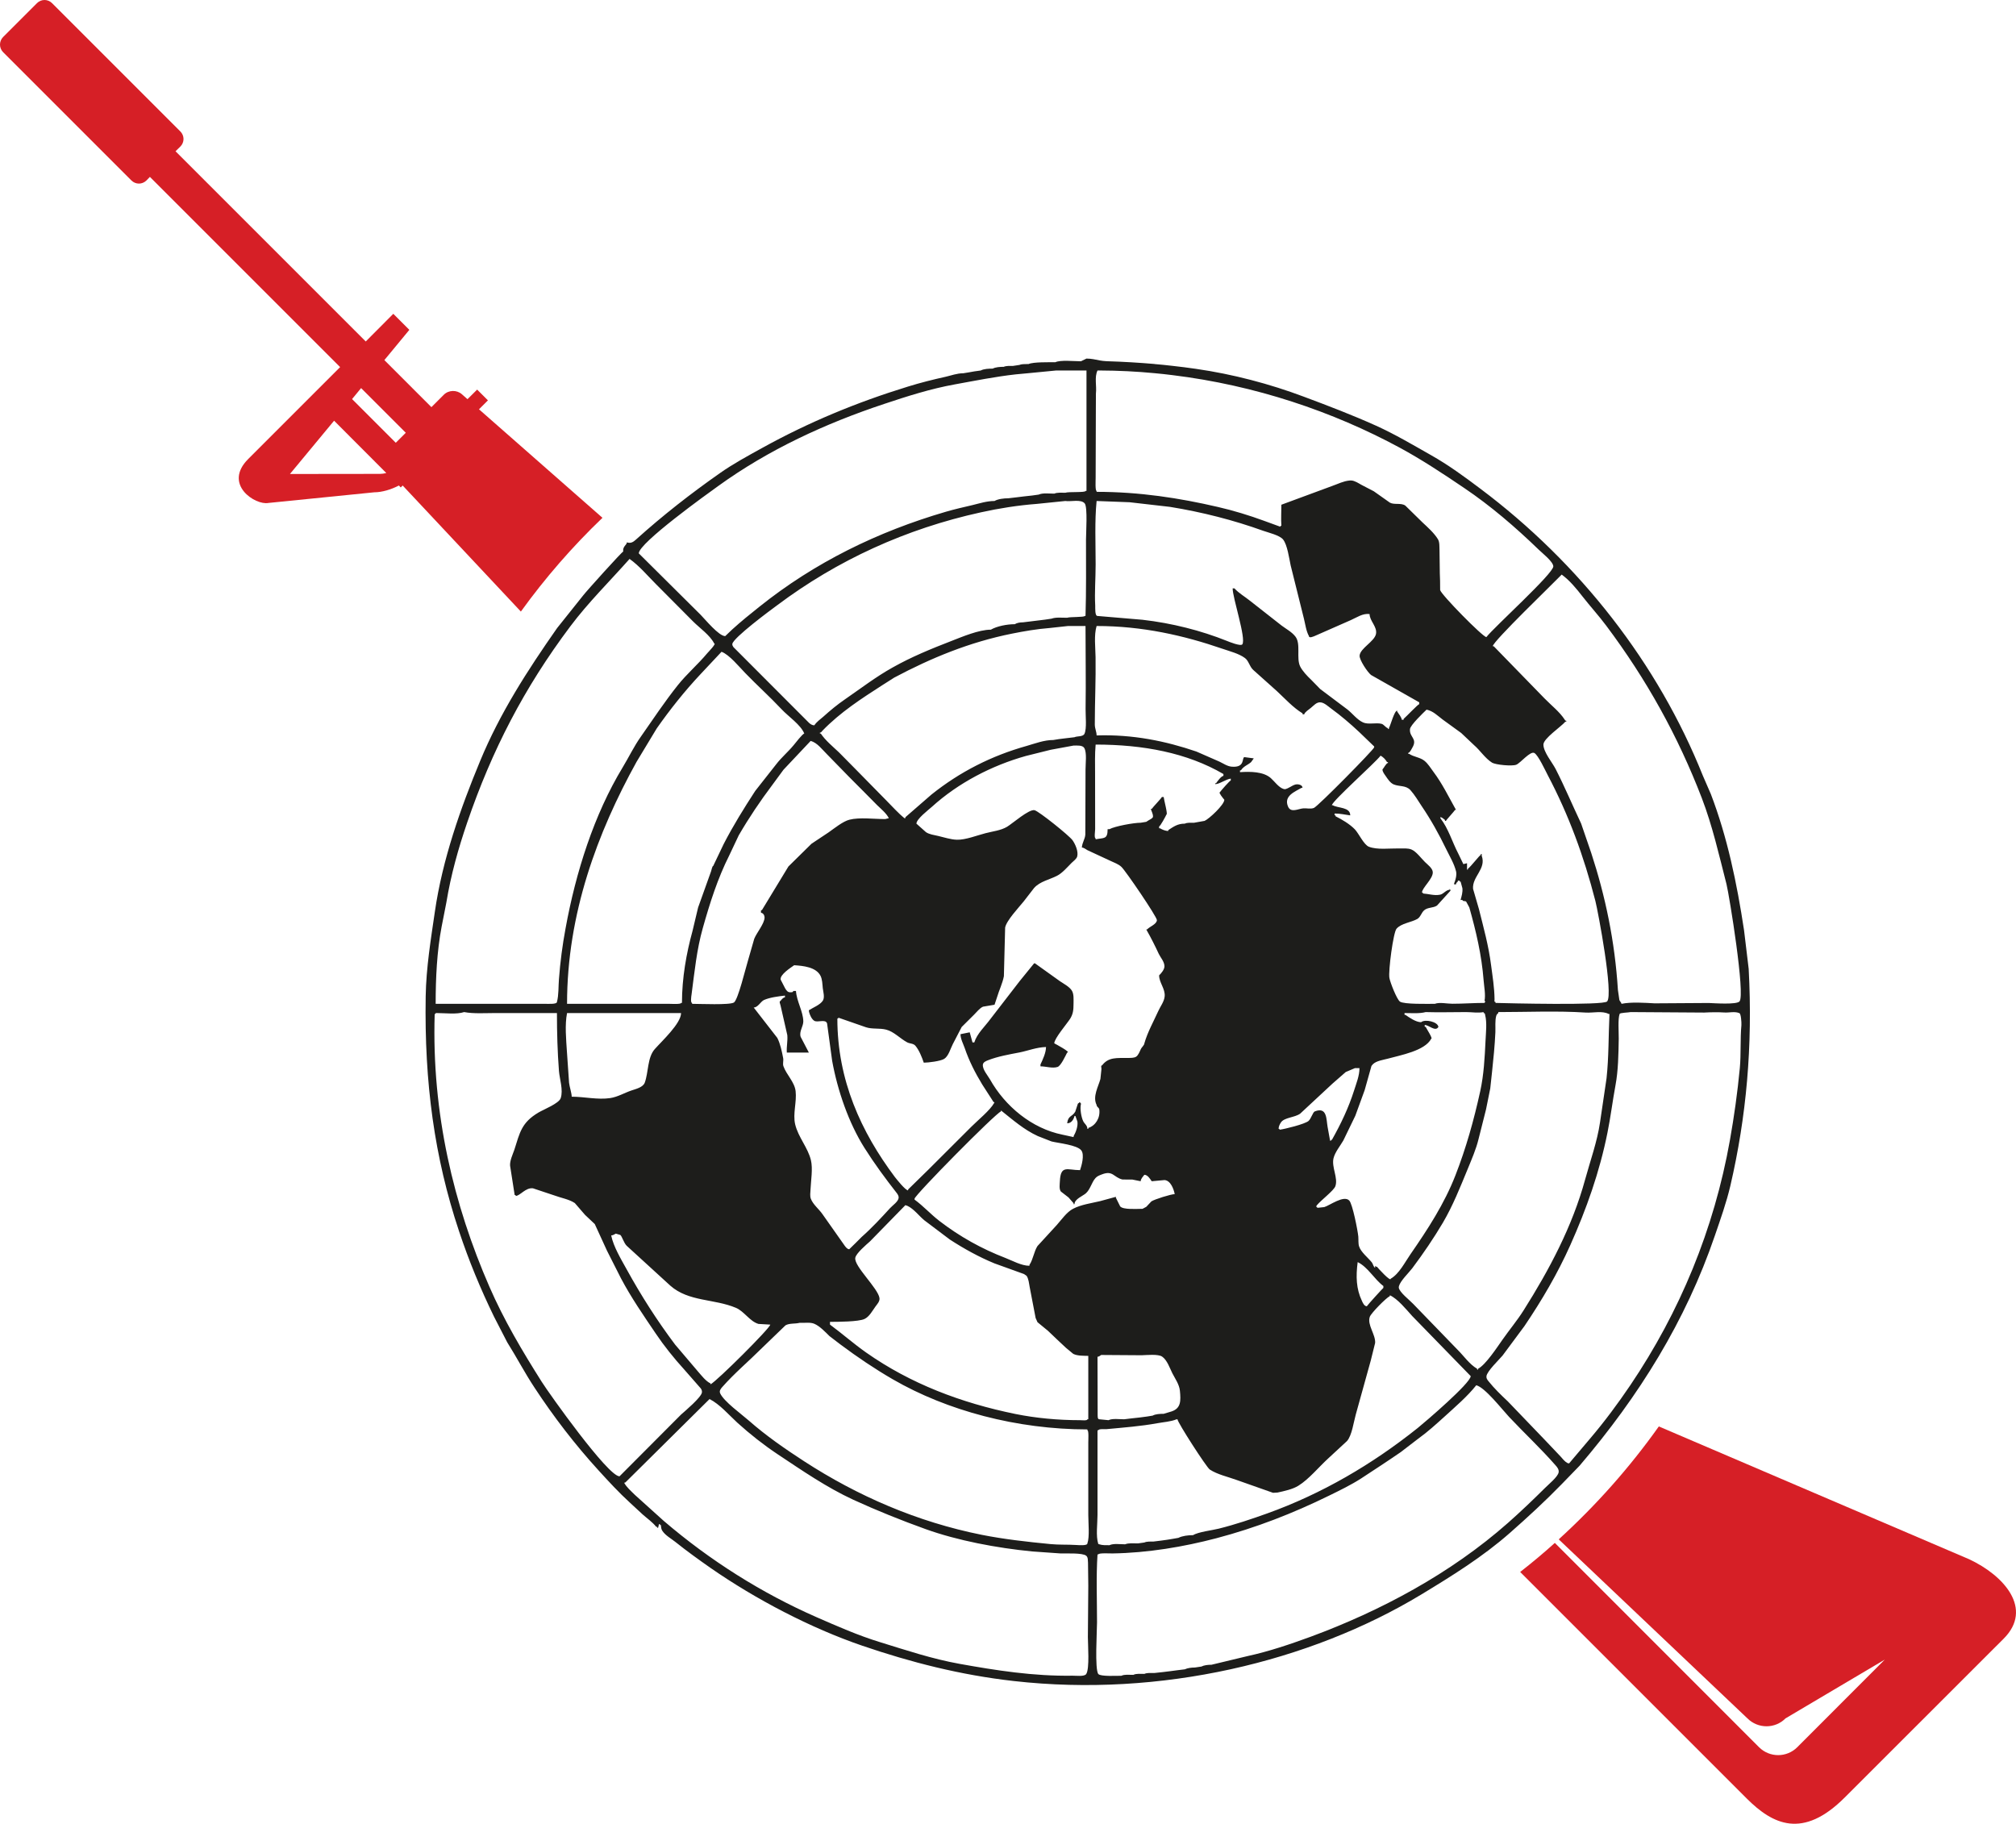 <?xml version="1.0" encoding="utf-8"?>
<!-- Generator: Adobe Illustrator 24.3.0, SVG Export Plug-In . SVG Version: 6.00 Build 0)  -->
<svg version="1.1" id="Layer_1" xmlns="http://www.w3.org/2000/svg" xmlns:xlink="http://www.w3.org/1999/xlink" x="0px" y="0px"
	 viewBox="0 0 882.554 798.429" enable-background="new 0 0 882.554 798.429" xml:space="preserve">
<g>
	<path fill="#D61F26" d="M861.965,682.59l-135.771-58.107c-12.819,18.05-27.522,34.591-43.828,49.436l82.613,78.372
		c4.618,4.618,12.111,4.618,16.682,0l43.451-25.731l-38.314,38.36c-4.618,4.618-12.111,4.618-16.73,0l-89.399-89.446
		c-4.901,4.43-9.99,8.672-15.175,12.724l99.248,99.248c11.31,11.263,24.458,17.908,42.885-0.565l69.559-69.511
		C890.194,704.315,877.375,689.754,861.965,682.59z M209.689,179.186l3.912-3.911l-4.713-4.713l-4.242,4.194l-2.45-2.168
		c-2.263-1.98-5.797-1.885-7.917,0.236l-5.419,5.419l-20.595-20.594l10.934-13.242l-7.022-7.022l-12.065,12.111L76.84,66.224
		l2.12-2.073c1.838-1.838,1.838-4.76,0-6.598L22.786,1.378c-1.839-1.837-4.76-1.837-6.598,0L1.343,16.223
		c-1.791,1.838-1.791,4.76,0,6.598l56.174,56.174c1.839,1.839,4.76,1.839,6.598,0l1.508-1.555l83.273,83.273l-40.199,40.199
		c-11.217,11.168,3.11,20.406,8.812,19.275l46.373-4.665c3.299,0,7.305-1.178,10.745-2.969l0.801,0.848l0.849-0.848l51.745,55.185
		c10.651-14.751,22.62-28.512,35.722-41.047L209.689,179.186z M166.38,207.462l-39.445,0.047l19.322-23.327l22.856,22.903
		C168.17,207.321,167.228,207.462,166.38,207.462z M173.26,193.843l-19.134-19.134l3.959-4.807l19.557,19.558L173.26,193.843z"/>
</g>
<g>
	<path fill-rule="evenodd" clip-rule="evenodd" fill="#1D1D1B" d="M765.53,424.178c-0.667-5.643-1.365-11.286-2.033-16.929
		c-3.155-20.783-7.342-40.837-14.533-59.617c-1.183-2.669-2.336-5.4-3.519-8.1c-19.569-48.907-53.701-92.838-97.45-125.635
		c-6.917-5.219-14.078-10.437-21.511-14.624c-7.919-4.49-15.746-9.132-24.12-12.925c-10.376-4.672-20.934-8.707-31.674-12.712
		c-14.776-5.552-30.916-9.83-47.178-12.166c-3.429-0.486-6.826-0.941-10.255-1.305c-2.609-0.303-5.218-0.577-7.827-0.789v-0.03
		c-6.826-0.577-13.744-1.001-20.965-1.214c-1.061-0.03-2.033-0.182-3.004-0.334c-1.881-0.364-3.671-0.819-5.825-0.819
		c-0.819,0.394-1.608,0.789-2.427,1.183c-3.034,0-8.889-0.667-11.256,0.425c-2.731,0-9.648-0.151-11.681,0.789h-0.516
		c-1.213,0-2.579,0-3.519,0.394c-0.91,0.152-1.851,0.273-2.791,0.425c-1.335,0-2.974-0.091-4.035,0.394
		c-1.578,0-3.58,0.121-4.824,0.789c-1.73,0-3.884,0.091-5.249,0.819c-0.91,0.151-1.851,0.273-2.821,0.394
		c-0.789,0.152-1.608,0.273-2.397,0.425c-0.819,0.121-1.608,0.243-2.427,0.394c-2.761,0-5.249,0.971-7.646,1.517
		c-5.643,1.244-11.165,2.64-16.565,4.308c-22.572,6.948-43.477,15.625-63.834,26.881c-6.189,3.428-12.621,6.887-18.446,10.983
		c-12.743,8.95-24.848,18.355-36.802,29.126c-1.062,0.971-2.124,1.699-3.641,1.305c-0.121-0.03-0.243-0.061-0.334-0.091
		c0,1.153-1.911,1.729-1.608,4.035c-0.485,0-16.019,17.233-17.505,19.175c-3.823,4.763-7.615,9.527-11.408,14.29
		c-13.046,18.628-25.091,37.348-33.707,58.191c-8.526,20.57-16.504,43.021-19.842,66.109c-1.73,11.924-3.792,24.332-4.005,37.014
		c-0.607,37.833,3.823,70.448,14.593,102.729c4.339,13.046,9.405,25.273,15.322,37.439c1.911,3.732,3.823,7.463,5.764,11.195
		c4.126,6.553,7.706,13.44,11.984,19.903c8.283,12.621,17.688,24.908,28.064,36.255c4.399,4.824,8.829,9.648,13.683,14.077
		c1.881,1.73,3.762,3.459,5.643,5.219c1.911,1.699,4.217,3.277,5.886,5.37h0.395v0.394h0.424c0.121-0.516,0.243-1.062,0.395-1.608
		h0.394v0.425c0.577,0,0.395-0.152,0.455,0.364c0.091,0.91,0.182,1.547,0.637,2.215c1.335,2.002,3.823,3.337,5.643,4.794
		c5.006,4.005,10.225,7.767,15.473,11.438c19.721,13.683,43.658,26.244,66.443,34.041c21.056,7.19,42.809,12.803,66.292,15.443
		c64.167,7.251,129.579-8.374,178.426-37.924c13.167-7.979,26.88-16.474,38.743-26.941c7.858-6.917,15.443-13.896,22.785-21.45
		c2.579-2.639,5.128-5.309,7.706-7.949c26.122-30.613,46.45-63.349,59.222-100.727c2.427-7.099,5.067-14.472,6.796-21.875
		C764.498,489.043,767.35,458.006,765.53,424.178z M683.674,251.547c3.489,2.549,6.401,6.098,9.041,9.496
		c3.428,4.399,7.16,8.464,10.467,12.894c17.627,23.513,31.401,48.331,41.838,75.484c4.642,12.105,7.524,24.878,10.801,37.681
		c1.214,4.885,8.313,48.543,5.673,51.334c-1.396,1.457-11.013,0.758-13.44,0.668c-7.919,0.061-15.807,0.091-23.726,0.151
		c-4.46-0.243-10.133-0.667-14.502,0.212c0-0.576-0.758-1.122-0.91-1.699c-0.212-1.456-0.425-2.913-0.637-4.369
		c-1.335-21.389-5.522-41.17-11.68-59.981c-1.457-4.278-2.943-8.586-4.43-12.894c-3.792-8.009-7.19-16.11-11.195-23.937
		c-1.487-2.852-5.309-7.373-5.309-10.619c0-2.67,7.737-7.797,9.618-10.042c0.546,0,0.394,0.121,0.394-0.394
		c-0.546,0-0.455-0.152-0.698-0.486c-2.245-3.458-5.946-6.31-8.859-9.314c-7.403-7.585-14.806-15.2-22.209-22.815h-0.425
		C653.487,280.855,680.246,255.157,683.674,251.547z M646.66,599.63v-0.394c-3.398-1.972-5.825-5.613-8.586-8.343
		c-6.463-6.674-12.925-13.349-19.417-20.054c-1.457-1.578-6.129-5.158-6.31-7.16c0.03-0.182,0.03-0.364,0.061-0.577
		c0.637-2.366,4.278-5.825,5.855-7.888c4.885-6.523,9.344-13.076,13.44-19.994c4.369-7.463,7.494-15.382,10.801-23.391
		c1.73-4.248,3.701-8.708,4.794-13.259c1.092-4.278,2.154-8.586,3.246-12.864c0.607-3.064,1.214-6.128,1.851-9.193
		c0.243-2.427,0.516-4.854,0.789-7.281c0.607-5.643,1.183-11.438,1.456-17.293c0.091-2.397-0.213-5.006,0.364-7.16
		c0.151-0.576,0.455-0.91,0.91-1.274v-0.425c12.196,0,25.849-0.607,38.228,0.212c3.246,0.213,7.281-0.88,10.073,0.607
		c0.486,0,0.394-0.121,0.364,0.394c-0.455,9.526-0.273,18.477-1.274,27.76c-0.941,6.432-1.912,12.864-2.852,19.296
		c-1.244,8.525-4.308,16.899-6.523,25.03c-5.613,20.57-15.746,39.593-26.971,57.341c-2.822,4.46-6.189,8.465-9.223,12.803
		c-2.275,3.216-7.312,10.952-10.68,12.712C647.055,599.752,647.176,599.63,646.66,599.63z M355.008,507.945
		c-1.335-5.583-5.583-10.073-6.917-15.776c-1.062-4.612,0.758-9.739,0.213-14.472c-0.455-4.005-4.035-7.221-5.34-10.922
		c-0.394-1.153,0.121-2.397-0.121-3.58c-0.576-2.973-1.213-6.159-2.548-8.798c-3.428-4.429-6.887-8.89-10.346-13.319
		c1.881,0,3.034-2.639,4.551-3.307c2.579-1.123,6.22-1.578,9.132-1.911v0.789c-0.789,0-1.578,1.031-2.002,1.608
		c-0.637,0-0.061,1.426,0.091,2.002c0.971,4.308,1.942,8.617,2.943,12.894c0.242,2.609-0.395,5.006-0.213,7.646h9.648
		c-1.183-2.306-2.397-4.581-3.58-6.857c-0.789-2.306,1.183-4.612,1.153-6.826c-0.091-4.338-2.913-8.737-3.216-13.288h-1.214
		c0,0.667-0.698,0.546-1.213,0.576c-1.214,0.091-1.821-0.88-2.367-1.821c-0.637-1.213-1.274-2.488-1.911-3.701
		c-0.394-2.215,4.399-5.218,5.916-6.31c3.914,0.243,9.617,0.789,11.559,4.672c0.758,1.547,0.789,3.55,0.971,5.37
		c0.182,1.608,0.941,3.975,0.03,5.461c-1.213,1.881-4.369,3.064-6.129,4.217c0.03,0.243,0.061,0.516,0.091,0.758
		c0.334,1.244,1.123,3.155,2.306,3.853c1.456,0.88,4.945-0.91,5.583,1.153c0.728,5.461,1.456,10.892,2.215,16.323
		c2.367,13.076,7.251,27.214,14.138,38.136c4.339,6.887,9.102,13.349,14.229,19.903c0.364,0.485,0.789,1.183,0.758,1.911
		c-0.121,1.729-2.67,3.368-3.792,4.611c-3.853,4.218-8.009,8.708-12.378,12.561c-1.79,1.82-3.611,3.61-5.461,5.4
		c-0.819,0-1.396-0.789-1.851-1.335c-3.276-4.642-6.553-9.314-9.83-13.956c-1.547-2.275-4.186-4.248-5.158-6.857
		c-0.424-1.123-0.182-2.761-0.121-4.005C355.008,516.743,355.888,511.707,355.008,507.945z M305.646,600.54
		c-3.368-3.975-6.735-7.949-10.133-11.924c-7.949-10.588-14.866-21.45-21.147-32.857c-2.397-4.338-5.825-9.982-6.796-14.897
		c0.728,0,1.426-0.486,2.003-0.789c0.667,0.212,1.304,0.394,1.972,0.577c0.819,0.667,1.456,3.368,2.791,4.733
		c6.372,5.825,12.743,11.65,19.114,17.475c8.04,7.099,19.175,5.673,28.731,9.709c3.611,1.517,6.098,5.977,9.86,7.039
		c1.73,0.091,3.429,0.212,5.158,0.303c0,1.487-23.27,24.635-26.152,26.152v-0.394C308.923,604.606,307.224,602.33,305.646,600.54z
		 M600.211,295.509c7.039,4.005,14.077,7.979,21.086,11.954v0.819c-0.516,0-5.795,5.583-6.826,6.432v0.394h-0.819
		c0-0.971-1.487-2.821-2.002-3.61v-0.394c-1.244,0-2.882,6.402-3.611,7.646v0.394h-0.425v-0.394c-0.85,0-1.76-1.638-2.852-1.881
		c-2.427-0.576-5.765,0.424-8.01-0.576c-2.639-1.184-4.551-3.823-6.826-5.643c-3.974-2.973-7.979-5.977-11.953-8.98
		c-1.335-1.335-2.64-2.7-3.975-4.066c-1.729-1.638-3.853-3.853-4.854-5.916c-1.73-3.641,0.424-9.8-2.033-12.985
		c-1.577-2.063-4.065-3.337-6.037-4.824c-4.642-3.641-9.284-7.282-13.925-10.922c-2.154-1.73-4.855-3.277-6.736-5.37h-0.789
		c0,4.248,5.977,21.905,4.248,24.484c-0.698,1.001-5.946-1.153-6.766-1.487c-11.347-4.551-24.15-7.797-36.953-9.254
		c-6.554-0.546-13.137-1.123-19.691-1.669c-1.183,0-0.971-3.398-1.001-4.46c-0.334-5.977,0.182-11.893,0.182-18.082
		c0-9.193-0.456-19.023,0.424-27.791c4.824,0.212,9.618,0.394,14.442,0.546c5.916,0.698,11.802,1.365,17.718,2.032
		c14.168,2.306,27.791,5.795,40.776,10.467c2.215,0.789,7.221,1.942,8.707,3.823c1.851,2.306,2.64,8.192,3.307,11.317l5.825,23.392
		c0.637,2.579,0.94,5.309,2.184,7.585c0,1.092,2.245,0.061,2.731-0.151c5.218-2.306,10.437-4.581,15.655-6.887
		c2.427-1.062,5.219-3.064,8.161-2.609c0,3.004,3.459,5.552,2.791,8.738c-0.728,3.307-6.857,6.189-7.16,9.405
		C595.023,288.865,598.694,294.325,600.211,295.509z M654.275,437.467c-0.061-5.127-0.88-10.042-1.517-14.927
		c-1.092-8.586-3.307-16.474-5.309-24.514c-0.85-2.973-1.729-5.946-2.579-8.89c-0.455-5.4,5.886-8.707,3.792-14.472v-0.789h-0.395
		v0.394c-0.455,0-4.429,5.218-5.643,6.038v0.395h-0.395v-2.791c-0.516,0.121-1.061,0.243-1.608,0.394
		c-0.728-1.517-1.457-3.064-2.215-4.581c-2.639-5.036-4.338-11.044-7.857-15.534v-0.425c0.789,0,1.426,0.819,2.032,1.214
		c0,0.516-0.152,0.394,0.394,0.394c0-0.213,3.519-4.035,4.035-4.824h0.395c-0.061-0.091-0.121-0.212-0.182-0.303
		c-3.125-5.552-5.795-11.135-9.708-16.353c-1.244-1.638-2.306-3.519-3.975-4.854c-1.972-1.547-4.672-1.638-6.674-3.034
		c-0.546,0-0.395,0.121-0.395-0.394c0.668,0,1.426-1.608,1.76-2.184c2.518-4.156-1.365-4.612-0.971-8.252
		c0.182-1.73,5.735-7.039,7.252-8.495c2.821,0.576,4.733,2.579,6.978,4.278c2.731,1.972,5.461,3.974,8.192,5.946
		c1.85,1.76,3.701,3.519,5.582,5.279c2.761,2.367,4.824,5.765,7.919,7.706c1.547,0.94,8.677,1.638,10.588,0.91
		c1.881-0.758,6.159-6.159,7.949-5.127c1.699,0.971,4.763,7.646,5.825,9.648c9.193,17.445,15.807,35.406,20.873,55.127
		c1.184,4.672,8.01,40.898,5.128,43.992c-1.699,1.79-43.598,0.789-48.846,0.637v-0.425
		C654.002,438.65,654.275,438.043,654.275,437.467z M602.789,554.576c-0.424,0-0.546-0.182-0.789-0.425v0.819
		c-0.607,0-0.97-1.73-1.426-2.275c-1.699-2.124-4.824-4.521-5.612-7.069c-0.395-1.244-0.213-2.943-0.334-4.338
		c-0.273-2.7-2.518-14.168-3.944-15.685c-2.366-2.549-8.646,2.184-10.952,2.852c-1.032,0.121-2.063,0.243-3.095,0.334v-0.394h-0.395
		c0-0.546,0.061-0.516,0.334-0.85c1.699-2.063,7.342-6.341,8.009-8.222c1.275-3.58-1.699-8.283-0.819-12.196
		c0.667-2.761,2.912-5.401,4.308-7.827c1.76-3.611,3.489-7.221,5.249-10.831c1.365-3.732,2.73-7.464,4.096-11.226
		c1.001-3.519,2.003-7.039,2.973-10.588c0.212-0.243,0.425-0.516,0.637-0.758c1.517-1.487,4.49-1.881,6.553-2.427
		c5.431-1.517,16.171-3.398,18.962-8.707c0.85,0-2.063-4.429-2.427-5.218c-0.667,0-0.394-0.273-0.394-0.819
		c1.82,0,4.642,3.125,5.977,0.85c-0.273-2.275-5.856-3.519-7.585-2.063c-2.245,0-5.158-2.033-6.857-3.216h-0.394v-0.789
		c3.004,0,6.584,0.303,9.253-0.425c5.825,0.182,11.559,0,17.718,0c2.609,0,5.158,0.486,7.646,0v0.425
		c0.607,0,0.546,0.303,0.667,0.819c0.88,3.368,0.334,7.767,0.182,11.225c-0.364,7.585-0.758,14.987-2.306,22.087
		c-2.822,12.864-6.25,25.091-10.892,36.953c-4.794,12.318-12.045,23.513-19.66,34.496c-2.367,3.398-4.976,8.646-8.647,10.71
		C608.827,561.312,603.336,555.274,602.789,554.576z M605.611,563.011v0.819c-0.121,0-6.614,7.1-7.251,8.04
		c-1.122,0-1.79-1.547-2.154-2.367c-2.518-5.279-2.67-10.71-1.851-16.96C598.815,554.697,601.576,559.977,605.611,563.011z
		 M559.738,494.201c0-1.001,0.486-1.972,0.971-2.73c1.426-2.306,6.159-2.185,8.495-3.944c4.733-4.369,9.435-8.768,14.169-13.168
		c1.911-1.668,3.853-3.367,5.764-5.036c1.335-0.576,2.67-1.123,4.005-1.699h2.002c0,3.338-1.396,6.705-2.336,9.708
		c-2.457,7.737-5.825,14.745-9.739,21.693h-0.394v0.394h-0.395c-0.364-2.033-0.728-4.035-1.092-6.068
		c-0.607-3.428-0.182-8.889-5.583-6.796c-0.91,0.334-1.578,3.155-2.791,4.217c-1.699,1.366-10.164,3.489-12.682,3.823v-0.394
		H559.738z M544.75,331.461c-1.214,0.333,0.455,4.672-5.522,4.186c-1.972-0.152-3.701-1.426-5.4-2.215
		c-3.337-1.456-6.705-2.943-10.042-4.399c-13.471-4.612-27.943-7.585-43.719-7.069c0-1.638-0.789-2.973-0.789-4.854
		c0-9.86,0.486-19.599,0.334-29.369c-0.061-4.338-0.758-9.617,0.455-13.683c19.994,0,38.076,4.096,55.157,9.982
		c3.125,1.093,7.13,2.063,9.769,4.035c1.699,1.244,1.942,3.61,3.611,5.188c3.458,3.095,6.947,6.189,10.406,9.314
		c3.549,3.307,7.13,7.251,11.195,9.708c0,0.667,0.243,0.425,0.789,0.425c0-0.789,2.215-2.275,2.852-2.791
		c1.305-1.031,2.488-2.639,4.339-2.427c1.638,0.182,3.276,1.79,4.551,2.701c4.217,3.064,8.374,6.614,12.287,10.285
		c2.185,2.124,4.369,4.217,6.553,6.311v0.394c-0.243,1.093-24.514,25.728-26.365,26.517c-1.457,0.577-3.034,0.091-4.612,0.182
		c-2.215,0.152-5.492,2.154-6.735-0.789c-2.003-4.703,3.125-6.523,5.916-8.191h0.424c0-1.426-2.154-1.73-3.185-1.426
		c-1.547,0.455-2.852,1.699-4.49,2.033c-0.212-0.03-0.455-0.091-0.668-0.121c-2.093-0.667-3.914-3.306-5.522-4.733
		c-3.246-2.882-8.92-2.912-13.501-2.609v-0.789h0.395c1.274-1.911,2.943-2.275,4.46-3.61l1.183-1.638
		C547.511,331.825,546.116,331.643,544.75,331.461z M535.982,350.12c0,2.184-6.675,8.404-8.647,9.254
		c-1.517,0.273-3.064,0.546-4.612,0.819c-1.305,0-3.004-0.121-4.035,0.394c-3.216,0-4.884,1.305-7.251,2.822v0.394
		c-1.214,0-2.67-0.607-3.611-1.183h-0.394V361.8c0.486,0,2.882-4.46,3.216-5.219c0.667,0-1.093-6.371-1.214-7.646h-0.819
		c0,0.364-3.884,4.369-4.43,5.219h-0.394c0.061,0.121,0.091,0.212,0.121,0.333c1.638,4.126,0.91,3.247-2.124,5.309
		c-0.819,0.121-1.608,0.243-2.427,0.395c-3.034,0-11.317,1.517-13.683,2.821h-0.789c0,4.551-1.578,3.701-5.249,4.429v-0.424
		c-0.728,0-0.213-3.216-0.213-4.035c0-8.1-0.03-16.14-0.03-24.18c0-4.217-0.152-8.617,0.243-12.833
		c20.752,0,39.987,3.58,55.946,12.894v0.819c-0.91,0-2.67,2.397-3.216,3.216h-0.394v0.394c1.911,0,4.551-2.093,6.826-2.427v0.819
		c-0.395,0-4.339,4.49-4.824,5.218C533.404,346.903,535.436,349.543,535.982,350.12z M512.955,617.894
		c-1.184,0.364-2.367,0.698-3.52,1.062c-1.608,0-3.58,0.091-4.824,0.789c-0.819,0.152-1.608,0.273-2.427,0.394
		c-1.062,0.152-2.154,0.273-3.216,0.425c-1.213,0.121-2.427,0.243-3.61,0.394c-1.092,0.121-2.154,0.273-3.247,0.394
		c-2.093,0-5.127-0.455-6.826,0.394c-1.335-0.121-2.669-0.243-4.035-0.394c-0.819,0-0.698-1.305-0.728-2.003
		c0-8.465-0.03-16.899-0.061-25.364c0.577,0,1.183-0.486,1.608-0.789c5.916,0.03,11.802,0.091,17.688,0.121
		c2.245-0.061,7.282-0.607,9.011,0.607c2.185,1.517,3.307,4.976,4.43,7.221c1.214,2.397,3.064,4.915,3.337,7.737
		C516.96,613.253,517.02,616.499,512.955,617.894z M482.19,467.988c-0.151,1.456-0.303,2.912-0.455,4.369
		c-0.88,3.307-3.519,7.706-1.669,11.377c0,0.91,1.062,1.092,1.183,2.033c0.455,3.641-1.638,7.039-4.824,8.04v0.394h-0.394
		c0-1.517-1.274-2.184-1.82-3.337c-0.85-1.668-1.517-5.552-1.001-7.524c0-0.637-0.334-0.607-0.819-0.819v0.425
		c-0.516,0-0.424,0.061-0.607,0.485c-0.334,1.062-0.698,2.154-1.062,3.246c-1.396,2.397-3.095,1.547-3.55,5.097
		c1.851,0,2.852-1.668,3.216-3.216h0.394c0.304,0.819,0.577,1.638,0.88,2.457c0.304,2.124-0.728,4.763-1.668,6.402v0.394
		c-1.608-0.364-3.246-0.698-4.885-1.061c-13.38-2.701-25.091-12.379-31.765-24.271c-0.941-1.638-3.307-4.308-3.064-6.402
		c0.121-1.092,1.456-1.608,2.336-1.941c4.186-1.638,9.162-2.518,13.622-3.368c3.823-0.758,7.494-2.275,11.68-2.397
		c0,2.518-1.426,5.492-2.427,7.646v0.819c2.427,0,5.188,1.001,7.464,0.273c1.487-0.455,3.519-4.976,4.217-6.311
		c2.003,0-5.279-3.853-5.643-4.035c0-2.124,5.613-8.647,6.978-10.801c1.244-2.033,1.457-3.762,1.457-6.493
		c0-2.002,0.212-4.278-0.758-5.825c-1.092-1.699-3.519-2.943-5.128-4.035c-3.671-2.609-7.342-5.249-10.982-7.858h-0.395
		c-2.093,2.609-4.186,5.188-6.31,7.767c-4.278,5.552-8.556,11.104-12.833,16.626c-2.397,3.277-5.856,6.371-7.039,10.224h-0.789
		c-0.395-1.456-0.819-2.943-1.214-4.429c-1.335,0.273-2.67,0.546-4.035,0.819c0,2.063,1.183,4.186,1.85,6.098
		c1.881,5.552,4.581,10.861,7.646,15.898c1.669,2.578,3.338,5.188,5.006,7.767h0.394c-0.03,0.121-0.091,0.212-0.152,0.334
		c-1.76,3.186-7.16,7.585-10.012,10.437c-6.219,6.22-12.469,12.47-18.72,18.69c-2.973,2.943-5.946,5.855-8.95,8.768v0.394
		c-1.183,0-5.006-4.854-5.825-5.886c-14.745-19.69-25.151-42.354-25.151-69.355h0.394v-0.395c4.066,1.396,8.101,2.822,12.136,4.218
		c2.701,0.91,5.977,0.303,8.799,1.031c3.428,0.849,6.159,3.944,9.253,5.582c1.183,0.607,2.761,0.425,3.641,1.547
		c1.608,1.942,2.791,4.945,3.61,7.342c2.002,0,7.372-0.667,8.95-1.668c1.911-1.214,2.791-4.612,3.762-6.462
		c1.305-2.488,2.609-5.006,3.884-7.494c1.82-1.79,3.61-3.61,5.431-5.4c1.213-1.183,2.457-2.882,3.914-3.489
		c1.699-0.273,3.367-0.576,5.036-0.849c0.364-1.093,0.728-2.185,1.092-3.277c0.94-3.186,2.336-5.886,3.004-9.193
		c0.182-7.099,0.364-14.199,0.546-21.298c0.546-3.064,5.946-8.768,8.1-11.438c1.517-1.972,3.034-3.944,4.581-5.916
		c2.579-2.882,6.735-3.641,9.982-5.309c2.367-1.183,4.521-3.762,6.402-5.643c0.85-0.849,2.185-1.729,2.488-2.852
		c0.577-2.245-0.88-5.43-2.033-7.069c-1.456-2.063-14.715-12.682-16.626-13.168c-2.397-0.607-9.678,5.825-12.045,7.251
		c-2.822,1.668-6.25,1.972-9.466,2.822c-3.58,0.91-8.737,2.973-12.53,2.852c-2.791-0.091-5.552-1.062-8.101-1.638
		c-1.881-0.455-3.823-0.637-5.4-1.669c-1.396-1.244-2.791-2.488-4.187-3.732c0-2.033,5.249-6.007,6.735-7.342
		c11.59-10.528,26.335-18.143,41.201-22.3c3.61-0.91,7.221-1.79,10.831-2.7c3.337-0.637,6.705-1.244,10.042-1.851
		c1.517,0.03,3.914-0.273,4.702,1.123c1.153,2.154,0.516,6.614,0.516,9.344c0,9.496-0.061,19.023-0.091,28.549
		c-0.182,2.093-1.366,3.398-1.517,5.643c0.91,0,1.699,0.758,2.457,1.153c3.368,1.578,6.735,3.125,10.133,4.703
		c1.547,0.758,3.398,1.335,4.733,2.609c1.881,1.76,15.533,21.814,15.533,23.301c-0.091,1.82-3.185,2.822-4.278,4.065h-0.394
		c0.061,0.091,0.121,0.182,0.151,0.273c1.942,3.398,3.702,6.917,5.34,10.437c0.789,1.638,2.427,3.368,2.488,5.37
		c0.03,1.426-1.335,3.064-2.336,4.035c0,3.216,2.731,5.855,2.427,9.193c-0.213,2.336-1.912,4.43-2.822,6.493
		c-2.094,4.612-4.672,9.193-6.068,14.077c0,0.758-1.214,1.79-1.517,2.457c-0.486,1.032-1.092,2.731-2.094,3.398
		c-0.91,0.576-2.427,0.516-3.61,0.546c-4.733,0.061-8.495-0.485-11.286,3.247C481.827,466.41,482.19,467.32,482.19,467.988z
		 M333.164,399.634c0.94,0,1.547,1.153,1.547,2.002c0,2.67-3.489,6.735-4.521,9.345c-0.941,3.368-1.912,6.705-2.882,10.042
		c-0.94,3.004-4.187,16.535-5.977,17.84c-1.699,1.214-15.14,0.607-18.355,0.607v-0.394c-0.758,0-0.364-2.943-0.243-3.611
		c1.335-10.194,2.275-19.751,4.915-29.095c3.125-11.104,6.523-21.784,11.589-31.856c1.395-2.943,2.791-5.856,4.157-8.798
		c4.49-7.736,9.344-14.957,14.805-22.208c1.608-2.154,3.186-4.339,4.794-6.523c3.974-4.217,7.919-8.404,11.893-12.621
		c2.882,0.789,4.946,3.671,7.1,5.795c3.277,3.277,6.462,6.705,9.739,9.981c4.126,4.096,8.1,8.161,12.227,12.318
		c1.729,1.699,4.065,3.549,5.158,5.734c-0.546,0.121-1.062,0.243-1.608,0.394c-4.885,0-11.225-0.85-15.624,0.273
		c-2.852,0.698-6.675,3.823-9.102,5.522c-2.488,1.669-5.006,3.338-7.524,5.006c-3.368,3.337-6.736,6.644-10.103,9.951
		c-3.853,6.371-7.706,12.712-11.59,19.084C332.891,398.42,333.164,399.057,333.164,399.634z M474.727,321.297
		c-0.698,1.335-3.186,0.88-4.338,1.456c-1.214,0.152-2.397,0.273-3.61,0.425c-1.062,0.121-2.154,0.243-3.216,0.394
		c-0.819,0.121-1.608,0.273-2.427,0.394c-4.096,0-8.04,1.547-11.741,2.609c-15.352,4.308-29.186,11.316-41.656,21.298
		c-3.792,3.307-7.585,6.614-11.377,9.891v0.425h-0.425c-2.791-2.245-5.249-5.067-7.737-7.554
		c-4.581-4.672-9.193-9.344-13.774-14.017c-2.397-2.427-4.793-4.855-7.19-7.281c-2.7-2.548-5.856-5.128-7.919-8.192
		c-0.516,0-0.394,0.121-0.394-0.394c0.607,0,0.758-0.486,1.153-0.88c7.828-8.101,17.173-14.108,26.274-19.964
		c1.729-1.092,3.458-2.184,5.158-3.277c16.11-8.556,32.888-15.503,51.547-19.235c5.279-1.062,10.922-2.033,16.474-2.458
		c2.701-0.303,5.37-0.576,8.04-0.88h7.646c0,12.166,0.212,24.09,0.03,36.225C475.182,313.227,475.85,319.022,474.727,321.297z
		 M606.642,339.774c0.91,1.304,1.942,2.973,3.489,3.641c2.487,1.031,5.309,0.303,7.312,2.488c1.911,2.124,3.307,4.581,4.854,6.887
		c4.156,6.129,7.646,12.409,10.831,18.992c1.517,3.125,3.459,6.28,4.309,9.739c0.364,1.608-0.273,3.883-0.85,5.218v0.424h0.819
		c0-0.576,0.424-0.91,0.789-1.213v-0.395h0.819c0,0.516-0.151,0.395,0.394,0.395c0.273,0.971,0.516,1.911,0.789,2.882
		c0.213,1.79-0.364,3.58-0.789,5.158h0.819c0,0.728,1.183,0.304,1.638,0.758c0.455,0.85,0.91,1.669,1.365,2.518
		c2.912,10.376,5.401,20.691,6.28,32.129c0.212,2.791,0.91,6.038,0.364,8.859c0.698,0,0.182,0.424,0,0.819
		c-4.612,0-9.193,0.364-14.077,0.364c-2.306,0-5.613-0.758-7.646,0.03c-2.973,0-13.531,0.273-15.291-0.971
		c-1.395-1.001-4.308-8.495-4.612-10.346c-0.546-2.973,1.699-19.993,3.125-21.571c2.124-2.397,6.371-2.731,9.071-4.248
		c1.426-0.819,1.79-2.73,3.004-3.792c1.547-1.395,3.944-0.94,5.643-2.093c1.972-2.154,3.944-4.308,5.886-6.493
		c0-0.455-0.121-0.546-0.394-0.789v0.394c-1.457,0-2.67,1.821-4.096,2.124c-2.518,0.546-5.128-0.364-7.585-0.516v-0.394h-0.395
		c0-2.033,4.794-5.977,4.733-8.859c-0.03-1.79-2.245-3.337-3.428-4.521c-1.668-1.638-3.822-4.642-5.946-5.492
		c-1.578-0.637-3.55-0.424-5.431-0.455c-4.187-0.061-9.466,0.667-13.137-0.728c-2.275-0.88-4.429-5.825-6.22-7.676
		c-2.215-2.275-5.643-4.308-8.404-5.673v-0.394c-0.667,0-0.394-0.273-0.394-0.819c2.427,0,4.551,0.516,6.826,0.819
		c0-3.701-5.34-3.095-7.646-4.429h-0.395c0-1.73,18.962-18.568,21.329-21.723c1.184,0.667,2.094,1.608,2.822,2.822
		c0.546,0,0.394-0.152,0.394,0.394c-0.728,0-1.79,2.215-2.397,2.822C605.217,337.953,606.096,338.955,606.642,339.774z
		 M475.213,269.66h-0.394c0,0.607-6.523,0.334-7.646,0.789c-2.215,0-4.945-0.303-6.826,0.394c-0.941,0.152-1.881,0.273-2.821,0.425
		c-1.062,0.121-2.154,0.243-3.216,0.394c-1.092,0.121-2.154,0.243-3.216,0.394c-1.092,0.152-2.154,0.273-3.246,0.394
		c-1.305,0-2.609,0.212-3.611,0.819c-3.367,0-7.797,0.849-10.467,2.397c-5.309,0-12.621,3.155-17.263,4.946
		c-8.859,3.428-17.536,6.978-25.758,11.62c-7.403,4.126-13.956,9.193-20.965,14.017c-3.307,2.275-6.31,4.763-9.375,7.524
		c-1.365,1.183-2.882,2.215-3.914,3.762c-0.91,0-1.608-0.455-2.245-1.001c-11.044-11.074-22.087-22.147-33.161-33.221
		c-0.273-0.424-0.577-0.85-0.486-1.426c0.456-2.731,16.657-14.745,19.569-16.869c26.395-19.811,56.461-33.525,89.198-40.715
		c7.949-1.76,16.201-3.064,24.514-3.701c4.186-0.425,8.313-0.85,12.499-1.274c2.306,0.394,6.917-0.91,8.495,1.092
		c1.304,1.669,0.546,12.985,0.546,15.807C475.425,247.057,475.546,258.859,475.213,269.66z M326.247,294.659
		c5.218,5.401,10.771,10.376,15.928,15.867c2.882,3.095,8.374,6.766,9.921,10.619c-0.667,0-4.005,4.278-4.642,5.067
		c-2.427,2.943-5.309,5.34-7.646,8.374c-3.064,3.884-6.129,7.797-9.193,11.681c-4.975,7.646-9.678,15.23-13.805,23.24
		c-1.517,3.216-3.034,6.402-4.581,9.587c-0.425,0-0.758,1.851-0.94,2.367c-1.881,5.279-3.762,10.558-5.674,15.837
		c-0.819,3.428-1.638,6.857-2.458,10.315c-2.669,9.709-4.611,20.54-4.611,31.462h-0.394c0,0.667-4.278,0.394-5.218,0.394h-44.69
		c0-39.441,13.319-75.029,30.43-105.945c2.943-4.885,5.886-9.769,8.828-14.624c5.765-8.222,12.196-16.322,19.235-23.816
		c3.034-3.246,6.068-6.493,9.132-9.739C319.268,286.589,323.577,291.929,326.247,294.659z M298.152,443.504
		c0,4.551-8.343,12.196-11.529,15.807c-3.246,3.671-2.7,10.164-4.369,14.685c-0.789,2.063-3.944,2.761-5.795,3.398
		c-3.064,1.032-6.068,2.852-9.314,3.338c-5.583,0.819-11.317-0.607-16.869-0.607c0-1.517-0.941-4.278-1.153-6.068
		c-0.303-4.551-0.637-9.102-0.94-13.653c-0.334-5.249-0.971-11.772,0.061-16.899H298.152z M363.352,578.696
		c3.459,0,12.409-0.03,15.079-1.244c2.154-1.001,3.519-3.671,4.824-5.461c0.758-1.062,1.941-2.215,1.76-3.701
		c-0.607-4.308-11.256-14.017-10.588-17.627c0.334-1.972,4.793-5.734,6.432-7.191c5.158-5.279,10.315-10.588,15.503-15.867
		c0.334,0.121,0.667,0.243,1.001,0.364c2.7,1.305,4.915,4.278,7.221,6.22c3.762,2.852,7.494,5.643,11.225,8.464
		c6.159,4.005,12.682,7.615,19.508,10.437c4.308,1.547,8.647,3.125,12.955,4.672c0.364,0.273,0.728,0.516,1.123,0.758
		c0.91,1.274,1.062,3.277,1.365,4.885c0.88,4.521,1.729,9.071,2.609,13.592c0.273,0.637,0.546,1.244,0.819,1.851
		c1.547,1.274,3.064,2.548,4.612,3.792c2.64,2.488,5.218,5.036,7.858,7.433c1.062,0.88,2.124,1.76,3.185,2.639
		c1.82,0.91,4.369,0.819,6.584,0.88v27.761h-0.394c0,0.698-2.488,0.394-3.216,0.394c-9.709,0-19.327-0.91-28.216-2.7
		c-23.817-4.854-45.995-13.258-65.412-26.911c-5.492-3.853-10.406-8.222-15.837-12.227V578.696z M469.782,529.182
		c-2.731,1.365-5.128,4.854-7.16,7.13c-2.821,3.064-5.643,6.129-8.434,9.193c-1.578,2.457-1.881,5.795-3.519,8.252v0.394
		c-3.519,0-7.463-2.245-10.528-3.428c-10.407-4.005-19.994-9.344-28.944-16.231c-3.762-2.912-6.948-6.462-10.831-9.314v-0.394
		c0.334-1.821,34.981-36.923,37.833-38.228v-0.424c5.279,4.217,10.103,8.464,16.11,11.225c2.033,0.789,4.035,1.578,6.038,2.367
		c3.095,0.758,11.195,1.517,13.016,3.914c1.487,1.911,0.121,6.766-0.546,8.646c-5.492,0-8.495-2.457-8.829,4.855
		c-0.06,1.396-0.394,3.398,0.425,4.49c1.122,0.88,2.245,1.76,3.367,2.609c0.728,0.85,1.457,1.699,2.215,2.548
		c0,0.546-0.152,0.394,0.394,0.394c0-2.245,3.641-3.58,4.945-4.733c2.003-1.76,2.518-4.763,4.218-6.674
		c0.758-0.88,1.82-1.244,2.852-1.638c4.855-1.881,5.097,1.335,8.98,2.245c1.456,0.03,2.912,0.03,4.369,0.03
		c1.214,0.243,2.427,0.485,3.611,0.728c0-1.032,1.061-2.094,1.608-2.822c1.426,0,2.518,1.79,3.216,2.822
		c1.881-0.182,3.762-0.334,5.613-0.516c2.67,0.182,4.035,3.944,4.46,6.159c-1.638,0-8.95,2.306-10.224,3.185
		c-0.728,0.789-1.487,1.578-2.215,2.367c-0.546,0.304-1.092,0.576-1.638,0.88c-2.427,0-8.464,0.485-9.8-1.062
		c-0.637-1.244-1.244-2.518-1.881-3.792v-0.394c-2.275,0.637-4.581,1.274-6.887,1.881
		C477.761,526.755,473.271,527.362,469.782,529.182z M480.461,663.221v-37.044h0.394c0-0.728,2.852-0.455,3.61-0.516
		c7.433-0.698,15.049-1.274,22.148-2.579c2.791-0.516,5.886-0.667,8.465-1.729h0.394c0,1.335,12.682,21.025,14.138,21.996
		c3.337,2.184,7.858,3.155,11.62,4.521c5.37,1.911,10.71,3.792,16.08,5.673c0.668-0.03,1.305-0.091,1.972-0.121
		c2.943-0.637,6.614-1.426,9.102-2.973c4.702-2.912,8.95-8.222,13.197-12.075c2.701-2.488,5.431-5.006,8.131-7.524
		c2.124-2.458,2.882-8.252,3.792-11.499c2.185-7.919,4.399-15.807,6.584-23.725c0.637-2.548,1.274-5.128,1.911-7.706
		c0.243-3.671-3.58-7.949-2.336-11.438c0.577-1.638,7.19-8.343,8.768-9.041v-0.394c3.458,1.578,7.13,6.159,9.799,9.102
		c8.556,8.768,17.081,17.536,25.606,26.304c0,3.034-19.872,20.024-23.209,22.724c-20.024,15.988-42.02,28.822-65.837,37.378
		c-6.947,2.488-13.956,4.855-21.237,6.674c-2.882,0.729-9.011,1.426-11.256,2.852c-2.124,0-4.702,0.303-6.432,1.183
		c-0.789,0.152-1.608,0.273-2.427,0.425c-0.789,0.121-1.608,0.243-2.397,0.394c-0.94,0.121-1.881,0.243-2.821,0.394
		c-1.062,0.151-2.154,0.273-3.216,0.394c-1.274,0-3.004-0.061-4.035,0.424c-0.91,0.121-1.851,0.243-2.791,0.395
		c-1.881,0-4.095-0.243-5.643,0.394c-2.124,0-5.128-0.455-6.857,0.395c-1.426,0-3.186,0.061-4.43-0.395
		c-0.151-0.03-0.303-0.121-0.455-0.151C479.673,672.384,480.461,667.135,480.461,663.221z M480.461,162.198h1.031
		c8.07,0.03,16.11,0.424,23.999,1.183c2.609,0.243,5.219,0.516,7.797,0.85c36.225,4.429,70.206,15.928,99.544,31.796
		c9.678,5.249,18.932,11.377,28.216,17.658c11.468,7.737,22.33,17.051,32.584,26.972c1.547,1.517,6.28,5.188,6.371,7.282
		c0.091,3.125-25.819,26.517-29.308,30.976c-1.547,0-19.842-18.628-20.236-20.601c0-1.335,0-2.64-0.03-3.975
		c-0.213-4.369-0.121-8.95-0.243-13.288c-0.091-1.73,0.121-3.701-0.728-5.036c-1.669-2.7-4.338-5.067-6.705-7.282
		c-2.518-2.458-5.006-4.915-7.524-7.372c-1.851-1.335-4.824-0.243-6.766-1.305c-2.336-1.668-4.703-3.307-7.039-4.976
		c-1.79-0.91-3.58-1.851-5.37-2.791c-1.274-0.698-3.004-1.881-4.551-1.942h-0.394c-0.121,0-0.243,0-0.364,0.03
		c-2.639,0.243-4.945,1.457-7.372,2.306c-7.494,2.761-14.957,5.522-22.421,8.283c0,3.155-0.212,6.22,0,9.254h-0.425v0.394
		c-2.306-0.849-4.642-1.699-6.978-2.548c-6.523-2.397-13.622-4.581-20.418-6.129c-16.839-3.914-34.284-6.614-53.063-6.614v-0.395
		c-0.667,0-0.424-4.702-0.424-5.643c0.06-10.073,0.091-20.115,0.091-30.188c0.03-2.275,0.03-4.551,0.03-6.826
		C480.158,168.903,479.035,165.171,480.461,162.198z M314.505,212.713c21.966-15.867,46.783-27.305,72.511-35.861
		c9.982-3.337,20.418-6.675,31.067-8.586c8.707-1.578,17.567-3.368,26.547-4.369c1.729-0.182,3.458-0.334,5.188-0.486
		c4.187-0.424,8.374-0.819,12.53-1.213h13.289v52.729h-0.425c0,0.789-7.433,0.273-8.829,0.789c-1.578,0-3.519-0.182-4.854,0.395
		c-2.154,0-5.036-0.395-6.826,0.424c-0.94,0.121-1.881,0.243-2.822,0.395c-1.213,0.121-2.397,0.273-3.61,0.394
		c-1.092,0.152-2.154,0.273-3.216,0.394c-1.213,0.152-2.427,0.273-3.641,0.425c-1.941,0-4.521,0.304-6.037,1.183
		c-3.368,0-6.583,1.062-9.617,1.79c-4.005,0.941-7.919,1.821-11.742,2.943c-29.793,8.708-57.371,22.178-81.613,41.595
		c-4.005,3.185-7.919,6.341-11.832,9.891c-1.031,1.001-2.063,1.972-3.095,2.943c-2.791,0-8.707-7.251-10.77-9.344
		c-9.041-8.95-18.052-17.9-27.063-26.881C279.645,237.712,309.803,216.081,314.505,212.713z M193.33,405.701
		c0.698-3.519,1.365-7.009,2.063-10.528c2.002-12.227,5.279-23.786,9.132-35.072c10.831-31.674,24.969-59.01,45.145-85.891
		c7.827-10.437,17.141-19.599,25.94-29.52c4.338,3.095,7.736,7.221,11.529,11.013c5.43,5.461,10.831,10.892,16.262,16.353
		c2.882,2.882,7.433,6.037,9.254,9.648c1.092,0-2.549,3.702-3.034,4.278c-4.066,4.885-8.95,9.041-12.894,13.986
		c-5.825,7.312-10.831,14.897-16.141,22.482c-3.064,4.308-5.279,9.011-7.979,13.471c-12.531,20.661-20.54,45.903-25.03,70.569
		c-1.335,7.129-2.336,14.714-2.882,22.117c-0.273,3.186-0.061,7.008-0.88,10.042c0,1.123-4.126,0.789-5.218,0.819h-47.876
		C190.721,428.152,191.267,416.502,193.33,405.701z M237.17,604.97c-8.495-13.44-16.596-27.093-22.936-41.686
		c-15.534-35.618-25.303-75.848-23.938-119.385h0.425c0-0.546-0.151-0.394,0.394-0.394c3.732,0,8.768,0.667,12.075-0.425
		c4.157,0.789,9.163,0.425,13.683,0.425h26.941c0,8.647,0.243,16.96,0.88,25.333c0.273,3.55,1.972,8.374,0.758,11.954
		c-0.789,2.306-7.494,4.945-9.648,6.219c-7.524,4.43-8.222,8.798-10.649,16.383c-0.667,1.942-2.033,4.763-1.85,6.948
		c0.667,4.278,1.335,8.556,2.002,12.833h0.425v0.394c1.942,0,4.308-3.732,7.585-3.337c3.155,1.062,6.28,2.093,9.375,3.125
		c2.882,1.092,6.402,1.638,8.95,3.337c1.487,1.73,2.973,3.429,4.46,5.158c1.426,1.335,2.852,2.7,4.278,4.035
		c1.82,3.914,3.61,7.828,5.37,11.711c2.063,4.035,4.065,8.04,6.098,12.045c4.399,8.343,9.89,16.292,15.23,24.18
		c3.611,5.37,8.01,10.861,12.409,15.685c2.427,2.791,4.855,5.552,7.282,8.313c0.364,0.516,0.607,1.062,0.516,1.79
		c-0.304,2.154-7.342,8.1-9.163,9.708c-8.98,8.98-17.961,17.991-26.911,27.002C266.144,646.322,240.508,610.249,237.17,604.97z
		 M475.516,732.881c-0.819,1.214-4.429,0.698-5.916,0.728c-17.263,0.273-33.798-2.367-49.514-5.188
		c-12.014-2.154-23.513-6.007-34.738-9.466c-9.708-2.973-18.901-7.039-28.064-11.044c-23.847-10.497-46.389-24.665-66.686-42.05
		c-4.217-3.823-8.434-7.615-12.682-11.438c-1.76-1.76-3.52-3.216-4.703-5.309c0.546,0,0.455-0.061,0.819-0.364
		c12.196-12.075,24.393-24.15,36.589-36.255c4.46,2.245,8.434,6.917,12.196,10.376c5.461,4.945,11.498,9.709,17.597,13.774
		c10.831,7.191,21.45,14.533,33.131,19.933c10.407,4.763,20.813,8.95,31.766,12.894c13.895,4.976,30.976,8.222,46.57,9.739
		c4.157,0.273,8.313,0.577,12.47,0.88c2.518,0.061,9.526-0.334,11.165,1.001c0.88,0.728,0.667,2.032,0.789,3.125
		c0.061,3.337,0.091,6.645,0.121,9.982c-0.061,7.524-0.121,15.018-0.182,22.512C476.244,720.047,477.063,730.514,475.516,732.881z
		 M476.032,675.691c0,1.092-3.853,0.758-4.824,0.698c-3.853-0.243-7.554-0.03-11.286-0.394c-10.346-1.001-20.388-2.124-30.157-4.065
		c-28.185-5.643-54.277-16.96-77.82-32.251c-8.313-5.4-16.565-11.104-24.15-17.778c-3.125-2.761-10.892-8.313-12.53-11.924
		c-0.486-1.062,0.273-2.003,0.94-2.761c5.34-6.068,11.559-11.256,17.263-16.96c3.459-3.337,6.917-6.675,10.376-10.012
		c1.668-1.032,4.278-0.607,6.219-1.123c2.063,0.121,4.612-0.364,6.432,0.425c2.397,1.031,4.733,3.519,6.644,5.401
		c1.608,1.214,3.186,2.427,4.763,3.641c7.433,5.552,14.987,10.649,22.937,15.26c23.816,13.774,54.429,21.935,85.193,21.935v0.394
		c0.667,0,0.394,4.278,0.394,5.249v31.796C476.426,666.65,477.063,672.809,476.032,675.691z M676.332,651.45
		c-5.279,5.249-10.558,10.285-16.14,15.23c-25.182,22.239-55.734,38.531-86.437,49.878c-8.95,3.276-18.325,6.462-27.73,8.495
		c-5.218,1.274-10.437,2.518-15.655,3.762c-1.517,0-3.247,0.182-4.429,0.789c-0.941,0.151-1.881,0.273-2.822,0.424
		c-1.456,0-3.276,0.213-4.429,0.789c-1.062,0.152-2.154,0.273-3.216,0.394c-1.062,0.152-2.154,0.273-3.216,0.425
		c-1.093,0.121-2.154,0.243-3.216,0.394c-1.214,0.151-2.427,0.273-3.641,0.394c-1.487,0-3.216-0.152-4.43,0.394
		c-1.517,0-3.611-0.212-4.824,0.425c-1.669,0-3.914-0.273-5.218,0.394c-2.033,0-9.132,0.394-10.103-0.758
		c-1.638-1.911-0.576-18.992-0.576-22.603c0-9.83-0.425-20.054,0.212-29.763h0.394c0-0.698,5.006-0.425,6.038-0.425
		c15.716-0.243,31.28-2.912,45.539-6.644c17.475-4.612,33.616-10.922,49.453-18.689c4.642-2.275,9.587-4.672,13.926-7.464
		c5.734-3.762,11.711-7.646,17.384-11.559c2.579-1.972,5.158-3.944,7.706-5.916c4.035-2.882,7.827-6.34,11.589-9.739
		c4.703-4.308,9.8-8.616,13.774-13.622c3.823,0.941,11.286,10.558,14.35,13.835c6.674,7.099,13.835,13.774,20.297,21.146
		c0.758,0.85,1.608,1.82,1.426,3.125C682.006,646.565,677.849,649.903,676.332,651.45z M762.344,448.753
		c-0.576,6.311-0.121,12.682-0.698,18.871c-1.032,10.801-2.488,21.116-4.308,31.402c-6.978,39.289-21.996,75.363-43.598,107.371
		c-5.431,8.04-11.438,16.141-17.809,23.604c-3.034,3.58-6.037,7.1-9.041,10.68c-0.243-0.061-0.486-0.122-0.728-0.182
		c-1.244-0.698-2.094-1.881-3.064-2.943c-2.275-2.397-4.581-4.794-6.857-7.221c-5.37-5.582-10.77-11.195-16.14-16.808
		c-3.034-2.852-5.947-5.674-8.465-8.829c-0.546-0.668-1.001-1.274-0.91-2.185c0.243-2.215,5.461-7.16,7.069-9.071
		c3.185-4.308,6.401-8.616,9.587-12.925c7.646-11.317,14.502-22.997,20.055-35.406c7.008-15.655,12.833-32.008,16.292-49.332
		c1.365-6.766,2.215-13.774,3.49-20.631c1.213-6.553,1.304-13.47,1.426-20.388c0.03-2.73-0.425-8.828,0.394-10.861
		c0-0.546,4.035-0.607,4.824-0.819c10.74,0.061,21.45,0.121,32.19,0.212c2.852-0.151,5.977-0.212,8.89-0.03
		c2.093,0.121,4.49-0.546,6.401,0.243C762.192,443.504,762.405,447.691,762.344,448.753z"/>
</g>
</svg>
